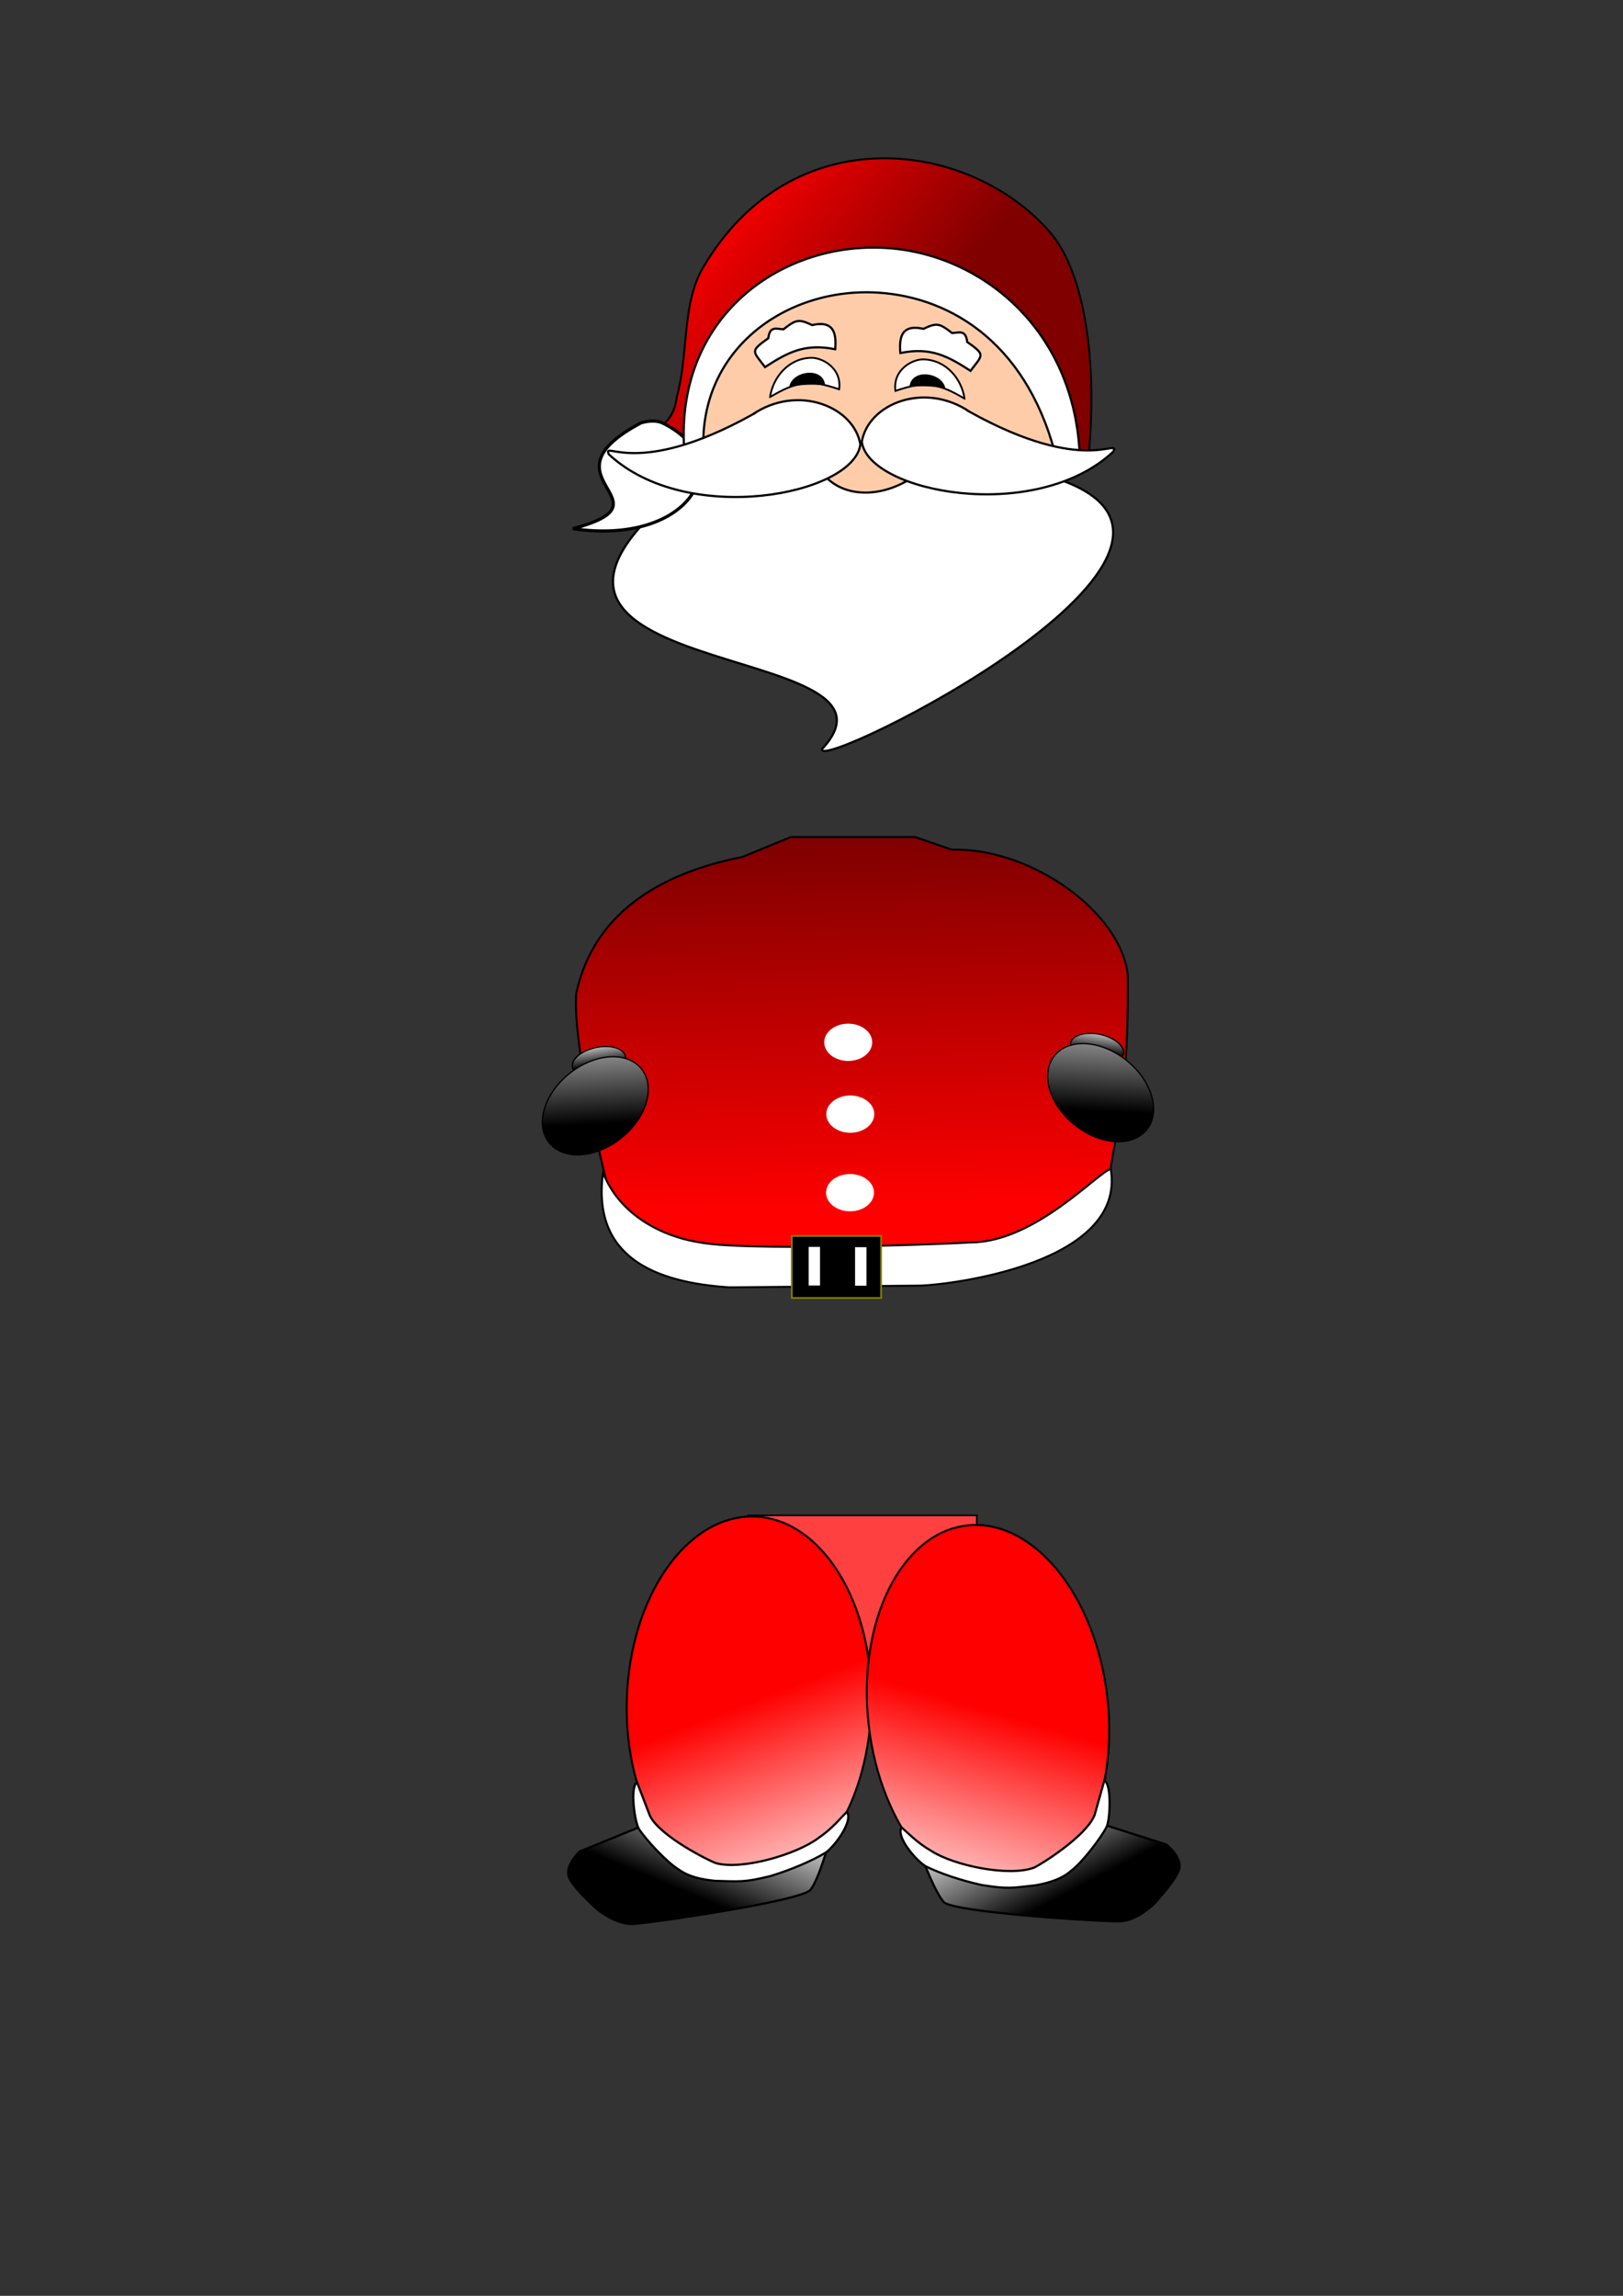 <?xml version="1.0" encoding="UTF-8" standalone="no"?>
<!-- Created with Inkscape (http://www.inkscape.org/) -->

<svg
   xmlns:osb="http://www.openswatchbook.org/uri/2009/osb"
   xmlns:dc="http://purl.org/dc/elements/1.1/"
   xmlns:cc="http://creativecommons.org/ns#"
   xmlns:rdf="http://www.w3.org/1999/02/22-rdf-syntax-ns#"
   xmlns:svg="http://www.w3.org/2000/svg"
   xmlns="http://www.w3.org/2000/svg"
   xmlns:xlink="http://www.w3.org/1999/xlink"
   xmlns:sodipodi="http://sodipodi.sourceforge.net/DTD/sodipodi-0.dtd"
   xmlns:inkscape="http://www.inkscape.org/namespaces/inkscape"
   width="210mm"
   height="297mm"
   viewBox="0 0 744.094 1052.362"
   id="svg2"
   version="1.1"
   inkscape:version="0.91 r13725"
   sodipodi:docname="Santa_Label_Print.svg"
   inkscape:export-filename="C:\Users\Master\Desktop\path9506-1.png"
   inkscape:export-xdpi="90"
   inkscape:export-ydpi="90">
  <rect x="0" y="0" width="744.094" height="1052.362" fill="#333333" stroke="none"/>
  <defs
     id="defs4">
    <linearGradient
       inkscape:collect="always"
       id="linearGradient9375">
      <stop
         style="stop-color:#000000;stop-opacity:1;"
         offset="0"
         id="stop9377" />
      <stop
         style="stop-color:#ffffff;stop-opacity:1"
         offset="1"
         id="stop9379" />
    </linearGradient>
    <linearGradient
       inkscape:collect="always"
       id="linearGradient9260">
      <stop
         style="stop-color:#ff0000;stop-opacity:1;"
         offset="0"
         id="stop9262" />
      <stop
         style="stop-color:#800000;stop-opacity:1"
         offset="1"
         id="stop9264" />
    </linearGradient>
    <linearGradient
       inkscape:collect="always"
       id="linearGradient9187">
      <stop
         style="stop-color:#ffffff;stop-opacity:1;"
         offset="0"
         id="stop9189" />
      <stop
         style="stop-color:#ff0000;stop-opacity:1"
         offset="1"
         id="stop9191" />
    </linearGradient>
    <linearGradient
       inkscape:collect="always"
       id="linearGradient9161">
      <stop
         style="stop-color:#000000;stop-opacity:1;"
         offset="0"
         id="stop9163" />
      <stop
         style="stop-color:#ffffff;stop-opacity:1"
         offset="1"
         id="stop9165" />
    </linearGradient>
    <linearGradient
       id="linearGradient7885"
       osb:paint="solid">
      <stop
         style="stop-color:#ff0000;stop-opacity:1;"
         offset="0"
         id="stop7887" />
    </linearGradient>
    <linearGradient
       id="linearGradient7829"
       osb:paint="gradient">
      <stop
         id="stop7879"
         offset="0"
         style="stop-color:#000000;stop-opacity:1;" />
      <stop
         id="stop7881"
         offset="1"
         style="stop-color:#000000;stop-opacity:0;" />
    </linearGradient>
    <linearGradient
       id="linearGradient7883"
       osb:paint="gradient">
      <stop
         style="stop-color:#000000;stop-opacity:1;"
         offset="0"
         id="stop7831" />
      <stop
         style="stop-color:#000000;stop-opacity:0;"
         offset="1"
         id="stop7833" />
    </linearGradient>
    <linearGradient
       inkscape:collect="always"
       xlink:href="#linearGradient9161"
       id="linearGradient9167"
       x1="32.5"
       y1="1061.291"
       x2="52.072"
       y2="1011.008"
       gradientUnits="userSpaceOnUse" />
    <linearGradient
       inkscape:collect="always"
       xlink:href="#linearGradient9187"
       id="linearGradient9193"
       x1="80.591"
       y1="1065.005"
       x2="41.029"
       y2="969.759"
       gradientUnits="userSpaceOnUse" />
    <linearGradient
       inkscape:collect="always"
       xlink:href="#linearGradient9187"
       id="linearGradient9254"
       gradientUnits="userSpaceOnUse"
       x1="80.591"
       y1="1065.005"
       x2="41.029"
       y2="969.759" />
    <linearGradient
       inkscape:collect="always"
       xlink:href="#linearGradient9161"
       id="linearGradient9256"
       gradientUnits="userSpaceOnUse"
       x1="32.5"
       y1="1061.291"
       x2="52.072"
       y2="1011.008" />
    <linearGradient
       inkscape:collect="always"
       xlink:href="#linearGradient9260"
       id="linearGradient9266"
       x1="119.703"
       y1="887.202"
       x2="115.157"
       y2="702.849"
       gradientUnits="userSpaceOnUse"
       gradientTransform="matrix(0.881,0,0,0.914,287.327,-256.582)" />
    <linearGradient
       inkscape:collect="always"
       xlink:href="#linearGradient9375"
       id="linearGradient9381"
       x1="-575.686"
       y1="650.399"
       x2="-536.504"
       y2="597.76"
       gradientUnits="userSpaceOnUse" />
    <linearGradient
       inkscape:collect="always"
       xlink:href="#linearGradient9375"
       id="linearGradient9383"
       x1="802.223"
       y1="440.824"
       x2="788.29"
       y2="438.591"
       gradientUnits="userSpaceOnUse" />
    <linearGradient
       inkscape:collect="always"
       xlink:href="#linearGradient9375"
       id="linearGradient9426"
       x1="-575.686"
       y1="650.399"
       x2="-536.504"
       y2="597.76"
       gradientUnits="userSpaceOnUse" />
    <linearGradient
       inkscape:collect="always"
       xlink:href="#linearGradient9375"
       id="linearGradient9431"
       gradientUnits="userSpaceOnUse"
       x1="802.223"
       y1="440.824"
       x2="788.29"
       y2="438.591" />
    <linearGradient
       inkscape:collect="always"
       xlink:href="#linearGradient9375"
       id="linearGradient9433"
       gradientUnits="userSpaceOnUse"
       x1="-575.686"
       y1="650.399"
       x2="-536.504"
       y2="597.76" />
    <linearGradient
       inkscape:collect="always"
       xlink:href="#linearGradient9260"
       id="linearGradient9565"
       x1="34.573"
       y1="565.311"
       x2="121.733"
       y2="633.53"
       gradientUnits="userSpaceOnUse"
       gradientTransform="translate(291.025,-471.699)" />
  </defs>
  <sodipodi:namedview
     id="base"
     pagecolor="#ffffff"
     bordercolor="#666666"
     borderopacity="1.0"
     inkscape:pageopacity="0.0"
     inkscape:pageshadow="2"
     inkscape:zoom="0.7"
     inkscape:cx="650.5489"
     inkscape:cy="498.75219"
     inkscape:document-units="mm"
     inkscape:current-layer="layer6"
     showgrid="false"
     units="mm"
     inkscape:window-width="1920"
     inkscape:window-height="1018"
     inkscape:window-x="1912"
     inkscape:window-y="-8"
     inkscape:window-maximized="1"
     inkscape:snap-intersection-paths="true"
     inkscape:object-nodes="false"
     inkscape:snap-bbox="true" />
  <g
     inkscape:label="Drawing Layer"
     inkscape:groupmode="layer"
     id="layer1"
     transform="translate(0,-5.2755904e-6)"
     style="display:inline">
    <g
       inkscape:groupmode="layer"
       id="layer6"
       inkscape:label="Legs"
       style="display:inline">
      <rect
         style="opacity:1;fill:#ff4040;fill-opacity:1;fill-rule:evenodd;stroke:#000000;stroke-width:0.718;stroke-linecap:round;stroke-linejoin:miter;stroke-miterlimit:4;stroke-dasharray:none;stroke-opacity:1"
         id="rect4230"
         width="104.957"
         height="69.874"
         x="350.527"
         y="694.651"
         transform="matrix(1,0,-0.011,1,0,0)" />
      <g
         id="g9195"
         transform="matrix(1.018,0.028,-0.028,1,325.156,-188.992)">
        <ellipse
           ry="85.602"
           rx="55.045"
           cy="968.512"
           cx="44.569"
           id="path6109"
           style="opacity:1;fill:url(#linearGradient9193);fill-opacity:1;stroke:#000000;stroke-width:0.902;stroke-linecap:round;stroke-linejoin:miter;stroke-miterlimit:4;stroke-dasharray:none;stroke-opacity:1" />
        <path
           sodipodi:nodetypes="ccsccscscc"
           inkscape:connector-curvature="0"
           id="path6184"
           d="m 2.641,1023.974 -32.318,14.491 c 0,0 -7.324,7.071 -4.293,12.627 3.03,5.556 13.385,14.142 13.385,14.142 0,0 8.081,6.313 15.657,5.808 7.576,-0.505 75.761,-12.627 79.55,-17.93 3.681,-5.154 7.829,-22.476 7.829,-22.476 0,0 -20.641,12.274 -29.294,14.142 -8.38,1.809 -29.106,0.949 -33.082,-3.03 -3.788,-3.03 -17.432,-17.774 -17.432,-17.774 z"
           style="opacity:1;fill:url(#linearGradient9167);fill-opacity:1;fill-rule:evenodd;stroke:#000000;stroke-width:1px;stroke-linecap:butt;stroke-linejoin:miter;stroke-opacity:1" />
        <path
           sodipodi:nodetypes="ccccccscccc"
           inkscape:connector-curvature="0"
           id="path6219"
           d="m 80.982,1035.934 c 4.448,-3.522 12.132,-15.239 8.929,-18.928 -2.73,2.925 -6.246,7.789 -12.411,12.321 -9.578,7.806 -34.134,15.891 -45.982,12.768 -2.567,-0.844 -24.961,-11.233 -30.089,-20.714 l -6.25,-15.268 c -3.255,2.106 -0.572,18.367 1.429,21.339 3.269,4.855 13.111,15.056 18.482,18.125 4.696,3.255 10.761,4.28 16.409,4.68 10.911,0.01 13.083,0.434 24.931,-2.895 9.446,-3.235 18.514,-7.523 24.554,-11.429 z"
           style="fill:#ffffff;fill-rule:evenodd;stroke:#000000;stroke-width:1px;stroke-linecap:butt;stroke-linejoin:miter;stroke-opacity:1" />
      </g>
      <g
         transform="matrix(-0.994,0.113,0.113,0.994,387.828,-183.391)"
         id="g9195-2">
        <ellipse
           ry="85.602"
           rx="55.045"
           cy="968.512"
           cx="44.569"
           id="path6109-0"
           style="opacity:1;fill:url(#linearGradient9254);fill-opacity:1;stroke:#000000;stroke-width:0.902;stroke-linecap:round;stroke-linejoin:miter;stroke-miterlimit:4;stroke-dasharray:none;stroke-opacity:1" />
        <path
           sodipodi:nodetypes="ccsccscscc"
           inkscape:connector-curvature="0"
           id="path6184-1"
           d="m 2.641,1023.974 -32.318,14.491 c 0,0 -7.324,7.071 -4.293,12.627 3.03,5.556 13.385,14.142 13.385,14.142 0,0 8.081,6.313 15.657,5.808 7.576,-0.505 75.761,-12.627 79.55,-17.93 3.681,-5.154 7.829,-22.476 7.829,-22.476 0,0 -20.641,12.274 -29.294,14.142 -8.38,1.809 -29.106,0.949 -33.082,-3.03 -3.788,-3.03 -17.432,-17.774 -17.432,-17.774 z"
           style="opacity:1;fill:url(#linearGradient9256);fill-opacity:1;fill-rule:evenodd;stroke:#000000;stroke-width:1px;stroke-linecap:butt;stroke-linejoin:miter;stroke-opacity:1" />
        <path
           sodipodi:nodetypes="ccccccscccc"
           inkscape:connector-curvature="0"
           id="path6219-9"
           d="m 80.982,1035.934 c 4.448,-3.522 12.132,-15.239 8.929,-18.928 -2.73,2.925 -6.246,7.789 -12.411,12.321 -9.578,7.806 -34.134,15.891 -45.982,12.768 -2.567,-0.844 -24.961,-11.233 -30.089,-20.714 l -6.25,-15.268 c -3.255,2.106 -0.572,18.367 1.429,21.339 3.269,4.855 13.111,15.056 18.482,18.125 4.696,3.255 10.761,4.28 16.409,4.68 10.911,0.01 13.083,0.434 24.931,-2.895 9.446,-3.235 18.514,-7.523 24.554,-11.429 z"
           style="fill:#ffffff;fill-rule:evenodd;stroke:#000000;stroke-width:1px;stroke-linecap:butt;stroke-linejoin:miter;stroke-opacity:1" />
      </g>
    </g>
    <g
       inkscape:groupmode="layer"
       id="layer5"
       inkscape:label="Body">
      <path
         style="fill:url(#linearGradient9266);fill-opacity:1;fill-rule:evenodd;stroke:#000000;stroke-width:0.898px;stroke-linecap:butt;stroke-linejoin:miter;stroke-opacity:1"
         d="m 362.558,383.692 -22.204,9.137 c -31.872,6.25 -67.581,22.105 -76.175,62.668 -1.769,25.959 14.623,89.086 14.623,89.086 4.736,13.335 19.159,24.082 30.986,29.283 13.442,5.911 122.996,6.549 139.208,2.404 31.327,-3.34 44.446,-11.54 60.027,-40.097 3.891,-23.137 8.439,-40.567 8.032,-88.849 -2.559,-28.457 -43.681,-58.807 -80.741,-57.862 l -16.776,-5.769 z"
         id="path9258"
         inkscape:connector-curvature="0"
         sodipodi:nodetypes="ccccscccccc" />
      <g
         id="g9385"
         transform="matrix(0.881,0,0,0.914,287.327,-256.582)">
        <ellipse
           transform="matrix(0.509,0.861,-0.959,0.283,0,0)"
           ry="13.867"
           rx="7.603"
           cy="439.664"
           cx="799.979"
           id="path6032"
           style="opacity:1;fill:url(#linearGradient9383);fill-opacity:1;stroke:#000000;stroke-width:0.634;stroke-linecap:round;stroke-linejoin:miter;stroke-miterlimit:4;stroke-dasharray:none;stroke-opacity:1" />
        <ellipse
           transform="matrix(0.782,-0.623,0.665,0.747,0,0)"
           ry="21.094"
           rx="30.327"
           cy="644.022"
           cx="-568.57"
           id="path6021"
           style="opacity:1;fill:url(#linearGradient9381);fill-opacity:1;stroke:#000000;stroke-width:0.66;stroke-linecap:round;stroke-linejoin:miter;stroke-miterlimit:4;stroke-dasharray:none;stroke-opacity:1" />
      </g>
      <path
         style="fill:#ffffff;fill-rule:evenodd;stroke:#000000;stroke-width:0.898px;stroke-linecap:butt;stroke-linejoin:miter;stroke-opacity:1"
         d="m 276.472,537.535 c 7.61,19.437 27.179,29.531 45.394,32.14 20.483,3.531 98.104,1.236 123.577,-0.17 29.28,-0.349 57.821,-32.115 63.792,-33.66 7.285,43.362 -73.294,52.966 -87.011,53.453 l -87.711,0.805 c -34.179,-2.204 -63.269,-13.815 -58.041,-52.568 z"
         id="path9268"
         inkscape:connector-curvature="0"
         sodipodi:nodetypes="ccccccc" />
      <rect
         style="opacity:1;fill:#000000;fill-opacity:1;fill-rule:evenodd;stroke:#808000;stroke-width:0.795;stroke-linecap:round;stroke-linejoin:miter;stroke-miterlimit:4;stroke-dasharray:none;stroke-opacity:1"
         id="rect9270"
         width="40.954"
         height="28.399"
         x="363.003"
         y="566.552" />
      <rect
         style="opacity:1;fill:#ffffff;fill-opacity:1;fill-rule:evenodd;stroke:#000000;stroke-width:0.795;stroke-linecap:round;stroke-linejoin:miter;stroke-miterlimit:4;stroke-dasharray:none;stroke-opacity:1"
         id="rect9272"
         width="6.01"
         height="18.471"
         x="370.348"
         y="571.17" />
      <rect
         style="opacity:1;fill:#ffffff;fill-opacity:1;fill-rule:evenodd;stroke:#000000;stroke-width:0.795;stroke-linecap:round;stroke-linejoin:miter;stroke-miterlimit:4;stroke-dasharray:none;stroke-opacity:1"
         id="rect9272-0"
         width="6.01"
         height="18.471"
         x="391.631"
         y="571.277" />
      <ellipse
         style="opacity:1;fill:#ffffff;fill-opacity:1;fill-rule:evenodd;stroke:none;stroke-width:0.886;stroke-linecap:round;stroke-linejoin:miter;stroke-miterlimit:4;stroke-dasharray:none;stroke-opacity:1"
         id="path9292-9"
         cx="389.712"
         cy="546.696"
         rx="11"
         ry="8.543" />
      <ellipse
         style="opacity:1;fill:#ffffff;fill-opacity:1;fill-rule:evenodd;stroke:none;stroke-width:0.886;stroke-linecap:round;stroke-linejoin:miter;stroke-miterlimit:4;stroke-dasharray:none;stroke-opacity:1"
         id="path9292-9-1"
         cx="389.832"
         cy="510.693"
         rx="11"
         ry="8.543" />
      <ellipse
         style="opacity:1;fill:#ffffff;fill-opacity:1;fill-rule:evenodd;stroke:none;stroke-width:0.886;stroke-linecap:round;stroke-linejoin:miter;stroke-miterlimit:4;stroke-dasharray:none;stroke-opacity:1"
         id="path9292-9-2"
         cx="388.882"
         cy="477.777"
         rx="11"
         ry="8.543" />
      <g
         transform="matrix(-0.881,0,0,0.914,490.201,-262.608)"
         id="g9385-6">
        <ellipse
           transform="matrix(0.509,0.861,-0.959,0.283,0,0)"
           ry="13.867"
           rx="7.603"
           cy="439.664"
           cx="799.979"
           id="path6032-3"
           style="opacity:1;fill:url(#linearGradient9431);fill-opacity:1;stroke:#000000;stroke-width:0.634;stroke-linecap:round;stroke-linejoin:miter;stroke-miterlimit:4;stroke-dasharray:none;stroke-opacity:1" />
        <ellipse
           transform="matrix(0.782,-0.623,0.665,0.747,0,0)"
           ry="21.094"
           rx="30.327"
           cy="644.022"
           cx="-568.57"
           id="path6021-7"
           style="opacity:1;fill:url(#linearGradient9433);fill-opacity:1;stroke:#000000;stroke-width:0.66;stroke-linecap:round;stroke-linejoin:miter;stroke-miterlimit:4;stroke-dasharray:none;stroke-opacity:1" />
      </g>
    </g>
    <g
       inkscape:groupmode="layer"
       id="layer3"
       inkscape:label="Face"
       style="display:inline">
      <ellipse
         style="opacity:1;fill:#ffccaa;fill-opacity:1;fill-rule:evenodd;stroke:none;stroke-width:0.886;stroke-linecap:round;stroke-linejoin:miter;stroke-miterlimit:4;stroke-dasharray:none;stroke-opacity:1"
         id="path9475"
         cx="402.811"
         cy="197.627"
         rx="88.214"
         ry="80.179" />
      <ellipse
         style="opacity:1;fill:none;fill-opacity:1;stroke:#000000;stroke-width:0.851;stroke-linecap:round;stroke-linejoin:miter;stroke-miterlimit:4;stroke-dasharray:none;stroke-opacity:1"
         id="path5974"
         cx="402.415"
         cy="189.481"
         rx="90.23"
         ry="64.472" />
      <path
         style="fill:#ffffff;fill-rule:evenodd;stroke:#000000;stroke-width:1px;stroke-linecap:butt;stroke-linejoin:miter;stroke-opacity:1"
         d="m 379.5,219.508 -59.599,-1.515 c -127.994,96.876 105.367,73.371 57.058,125.275 -4.702,12.091 207.291,-92.731 105.852,-124.39 l -49.286,-1.786 -13.319,0.422 c -13.093,9.81 -30.431,11.436 -40.706,1.994 z"
         id="path9467"
         inkscape:connector-curvature="0"
         sodipodi:nodetypes="ccccccc" />
      <path
         style="fill:url(#linearGradient9565);fill-opacity:1;fill-rule:evenodd;stroke:#000000;stroke-width:0.885px;stroke-linecap:butt;stroke-linejoin:miter;stroke-opacity:1"
         d="m 310.292,181.885 c 5.511,-19.467 2.177,-42.383 11.993,-59.144 40.765,-69.607 122.161,-58.667 158.91,-16.497 17.493,20.074 22.195,65.033 17.383,107.412 l 2.709,-0.062 -15.61,-2.675 c 6.823,-44.189 -24.363,-83.04 -66.14,-89.499 -51.136,-7.906 -114.581,26.845 -99.577,87.069 -2.428,-1.776 -11.713,-11.562 -15.978,-14.568 -1.274,1.746 5.305,-1.956 6.31,-12.036 z"
         id="path9471"
         inkscape:connector-curvature="0"
         sodipodi:nodetypes="csscccsccc" />
      <path
         style="fill:#ffffff;fill-rule:evenodd;stroke:#000000;stroke-width:1.46px;stroke-linecap:butt;stroke-linejoin:miter;stroke-opacity:1"
         d="m 293.873,193.842 c -48.336,25.719 16.237,35.878 -31.237,48.499 54.293,8.029 76.183,-31.639 40.886,-48.547 -2.024,-0.969 -5.772,-1.132 -9.648,0.048 z"
         id="path9469"
         inkscape:connector-curvature="0"
         sodipodi:nodetypes="ccscc" />
      <path
         style="fill:#ffffff;fill-rule:evenodd;stroke:#000000;stroke-width:1px;stroke-linecap:butt;stroke-linejoin:miter;stroke-opacity:1"
         d="m 314.305,212.741 c -8.16,-65.653 42.794,-102.435 92.52,-99.037 44.293,3.027 87.537,38.967 88.308,98.744 l -10.179,0.357 C 472.462,158.426 436.814,136.356 402.747,134.156 359.993,131.395 319.115,160.956 322.633,208.877 Z"
         id="path9473"
         inkscape:connector-curvature="0"
         sodipodi:nodetypes="csccscc" />
      <path
         style="display:inline;fill:#ffffff;fill-rule:evenodd;stroke:#000000;stroke-width:1px;stroke-linecap:butt;stroke-linejoin:miter;stroke-opacity:1"
         d="m 444.752,188.883 c 53.217,29.496 68.75,11.337 65.667,18.152 -35.946,33.482 -112.314,18.573 -115.308,-4.541 2.921,-17.372 28.773,-27.897 49.641,-13.611 z"
         id="path9435-4"
         inkscape:connector-curvature="0"
         sodipodi:nodetypes="cccc" />
      <path
         style="display:inline;fill:#ffffff;fill-rule:evenodd;stroke:#000000;stroke-width:1px;stroke-linecap:butt;stroke-linejoin:miter;stroke-opacity:1"
         d="m 344.806,190.114 c -53.217,29.496 -68.75,11.337 -65.667,18.152 35.946,33.482 112.314,18.573 115.308,-4.541 -2.921,-17.372 -28.773,-27.897 -49.641,-13.611 z"
         id="path9435"
         inkscape:connector-curvature="0"
         sodipodi:nodetypes="cccc" />
      <g
         id="g9481"
         transform="translate(289.24,-467.056)">
        <path
           sodipodi:nodetypes="cscsc"
           inkscape:connector-curvature="0"
           id="path9477"
           d="m 63.813,649.056 c 1.262,-8.88 8.286,-17.721 18.812,-17.994 4.986,-0.129 14.178,4.609 12.863,14.438 -7.363,-2.466 -11.353,-3.089 -15.28,-2.72 -5.752,0.539 -10.093,2.549 -16.394,6.276 z"
           style="fill:#ffffff;fill-rule:evenodd;stroke:#000000;stroke-width:0.841px;stroke-linecap:butt;stroke-linejoin:miter;stroke-opacity:1" />
        <path
           sodipodi:nodetypes="ccc"
           inkscape:connector-curvature="0"
           id="path9479"
           d="m 73.108,643.967 c 1.809,-6.541 14.356,-8.167 15.484,-0.7 -4.688,-0.496 -10.561,-0.444 -15.484,0.7 z"
           style="fill:#000000;fill-rule:evenodd;stroke:#000000;stroke-width:0.841px;stroke-linecap:butt;stroke-linejoin:miter;stroke-opacity:1" />
      </g>
      <g
         transform="matrix(-1,0,0,1,506.022,-466.33)"
         style="display:inline"
         id="g9481-7">
        <path
           sodipodi:nodetypes="cscsc"
           inkscape:connector-curvature="0"
           id="path9477-1"
           d="m 63.813,649.056 c 1.262,-8.88 8.286,-17.721 18.812,-17.994 4.986,-0.129 14.178,4.609 12.863,14.438 -7.363,-2.466 -11.353,-3.089 -15.28,-2.72 -5.752,0.539 -10.093,2.549 -16.394,6.276 z"
           style="fill:#ffffff;fill-rule:evenodd;stroke:#000000;stroke-width:0.841px;stroke-linecap:butt;stroke-linejoin:miter;stroke-opacity:1" />
        <path
           sodipodi:nodetypes="ccc"
           inkscape:connector-curvature="0"
           id="path9479-1"
           d="m 73.108,643.967 c 1.809,-6.541 14.356,-8.167 15.484,-0.7 -4.688,-0.496 -10.561,-0.444 -15.484,0.7 z"
           style="fill:#000000;fill-rule:evenodd;stroke:#000000;stroke-width:0.841px;stroke-linecap:butt;stroke-linejoin:miter;stroke-opacity:1" />
      </g>
      <path
         style="fill:#ffffff;fill-rule:evenodd;stroke:#000000;stroke-width:1px;stroke-linecap:butt;stroke-linejoin:miter;stroke-opacity:1"
         d="m 382.928,160.108 c -14.109,-2.929 -22.122,1.658 -32.195,8.161 -5.674,-7.519 -7.011,-7.16 1.533,-13.258 0.633,-5.933 3.985,-4.123 6.933,-4.073 5.869,-4.588 7.023,-4.791 13.154,-1.917 11.104,-2.569 10.941,5.547 10.575,11.087 z"
         id="path9506"
         inkscape:connector-curvature="0"
         sodipodi:nodetypes="cccccc" />
      <path
         style="display:inline;fill:#ffffff;fill-rule:evenodd;stroke:#000000;stroke-width:1px;stroke-linecap:butt;stroke-linejoin:miter;stroke-opacity:1"
         d="m 412.758,161.831 c 14.109,-2.929 22.122,1.658 32.195,8.161 5.674,-7.519 7.011,-7.16 -1.533,-13.258 -0.633,-5.933 -3.985,-4.123 -6.933,-4.073 -5.869,-4.588 -7.023,-4.791 -13.154,-1.917 -11.104,-2.569 -10.941,5.547 -10.575,11.087 z"
         id="path9506-1"
         inkscape:connector-curvature="0"
         sodipodi:nodetypes="cccccc" />
    </g>
  </g>
</svg>
